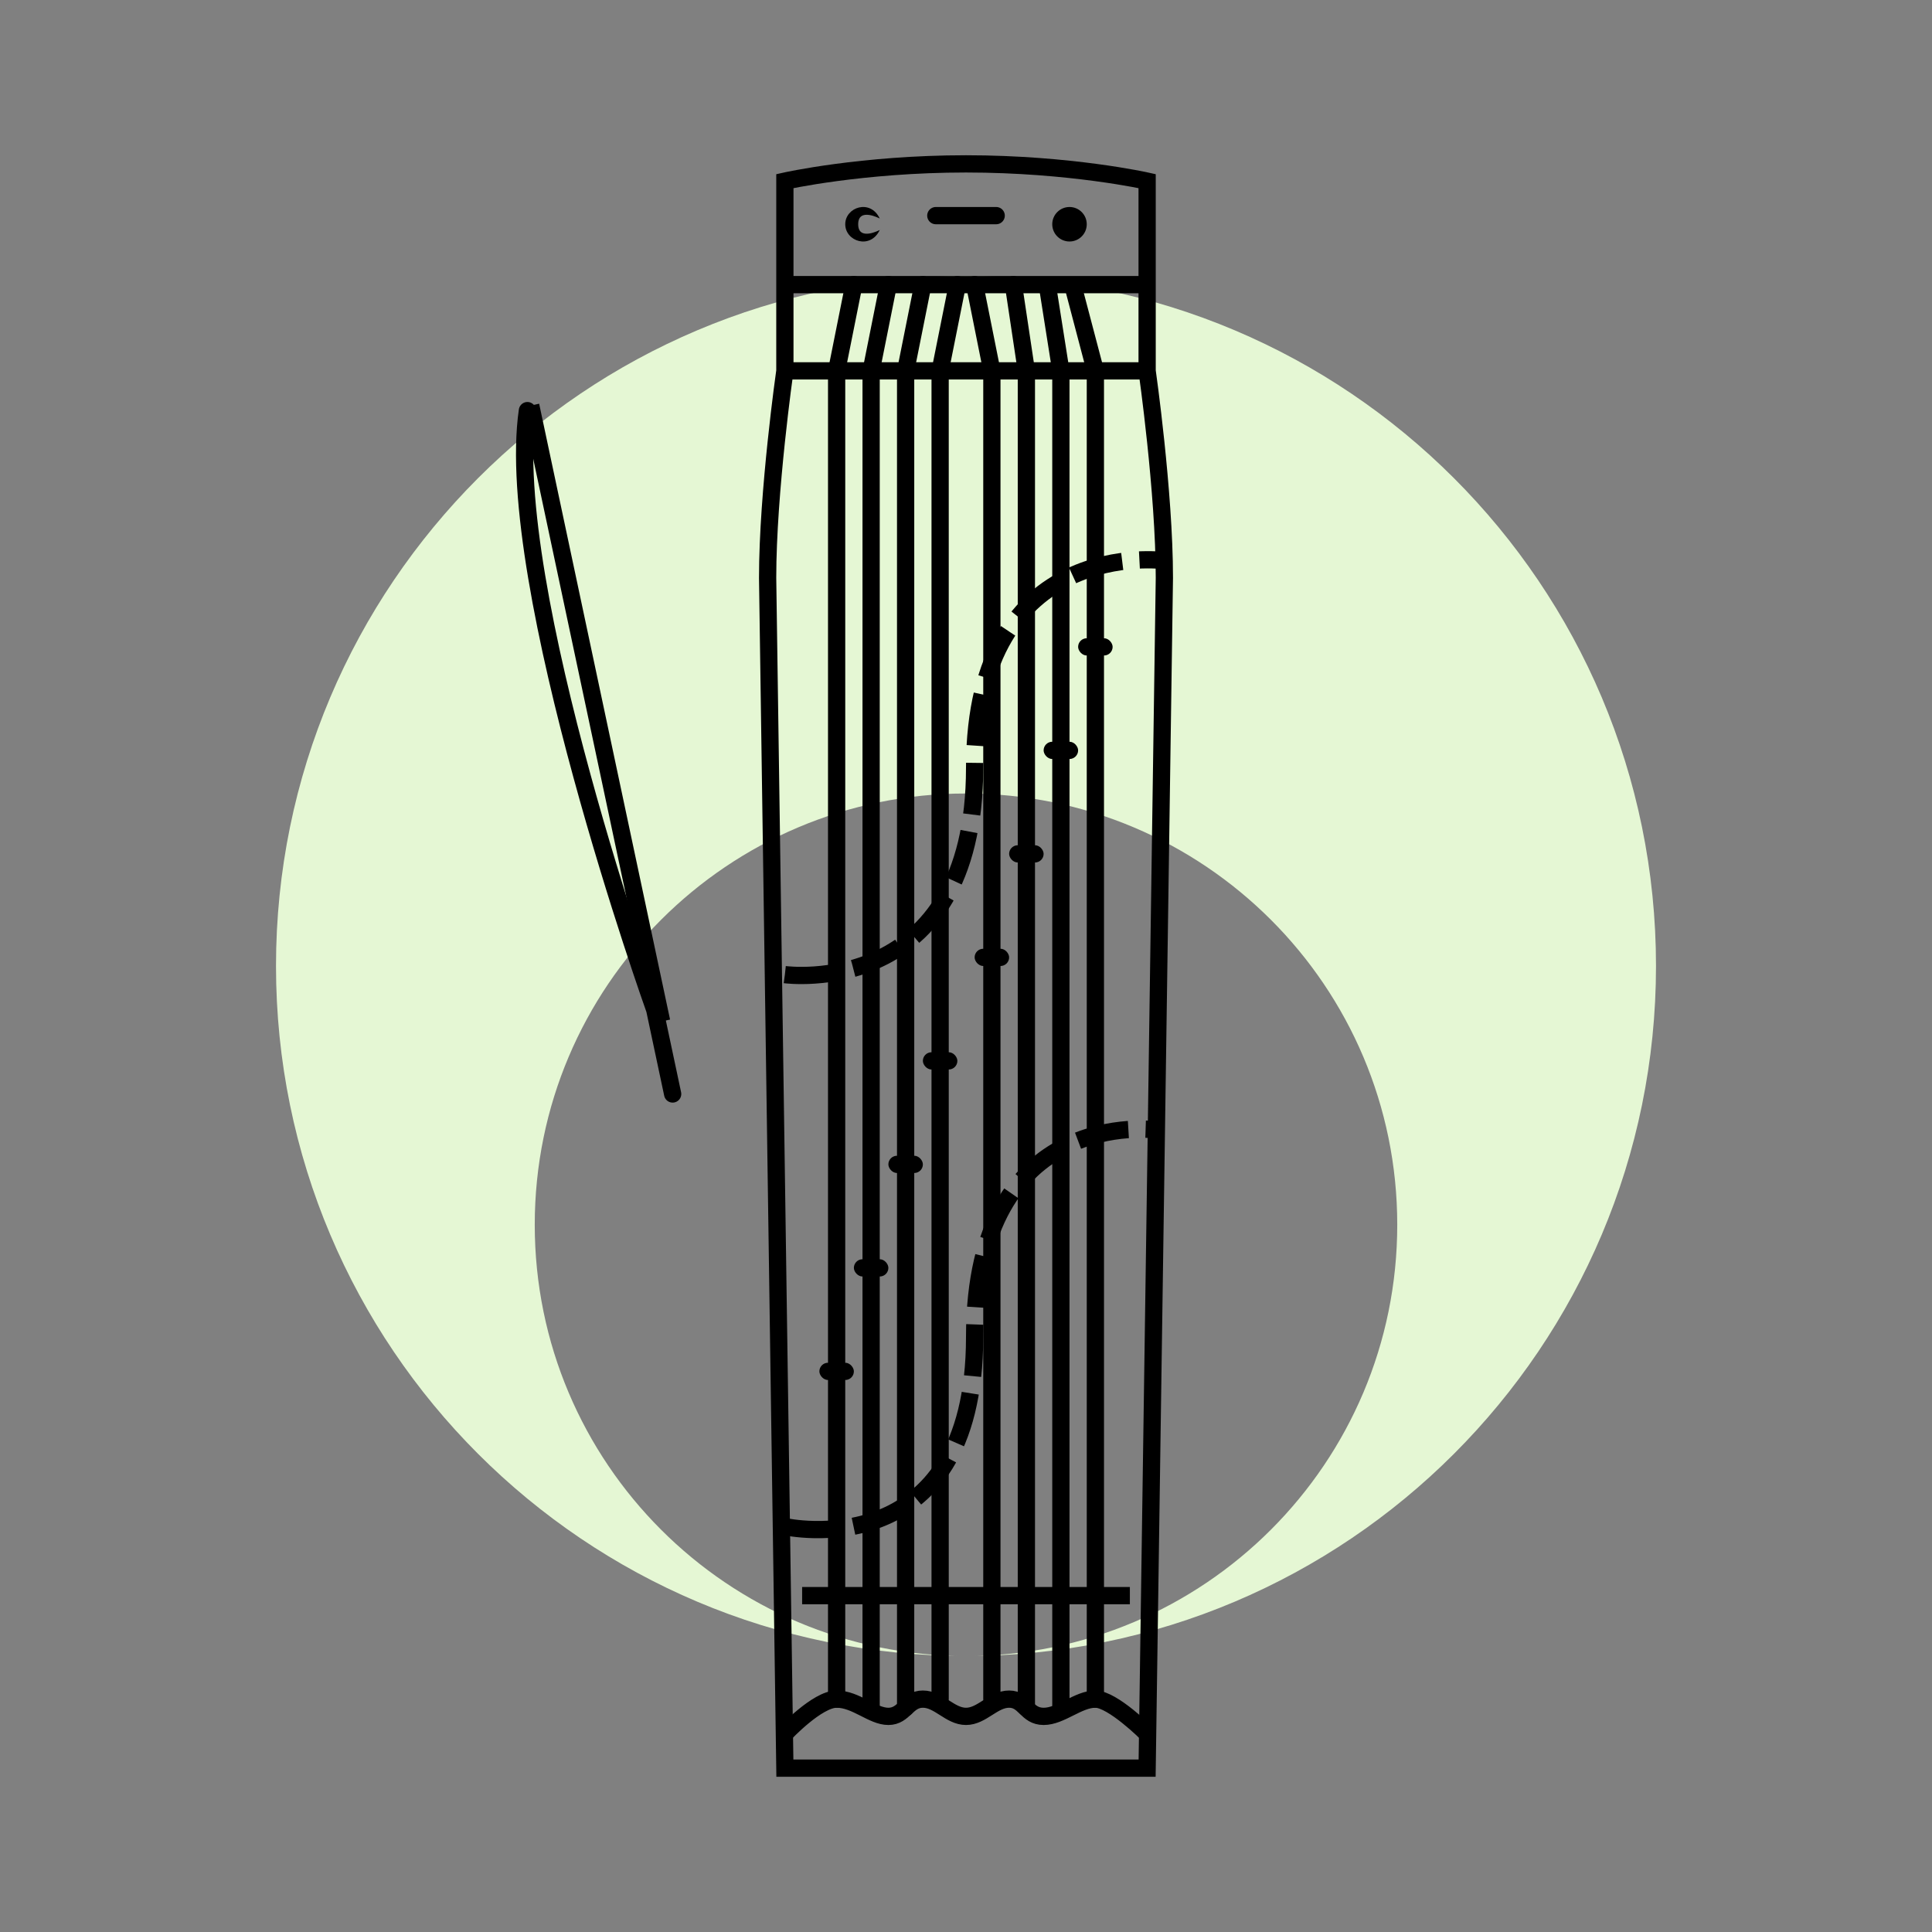 <svg width="112" height="112" viewBox="0 0 112 112" fill="none" xmlns="http://www.w3.org/2000/svg">
<rect x="0" y="0" width="112" height="112" fill="#808080" stroke="none"/>
<path fill-rule="evenodd" clip-rule="evenodd" d="M16 56C16 78.091 33.909 96 56 96C78.091 96 96 78.091 96 56C96 33.909 78.091 16 56 16C33.909 16 16 33.909 16 56ZM56 96C42.193 96 31 84.807 31 71C31 57.193 42.193 46 56 46C69.807 46 81 57.193 81 71C81 84.807 69.807 96 56 96Z" fill="#E5F7D4"/>
<path d="M66.5 16.5C66.5 18.014 66.5 18.434 66.5 21.5C66.5 21.5 67.5 28.5 67.5 33.5L66.5 102.5H45.5L44.5 33.5C44.5 28.5 45.5 21.5 45.5 21.5C45.5 18.434 45.5 18.014 45.5 16.5M66.5 16.5C66.5 16.5 61.55 16.5 56 16.5C50.45 16.5 45.5 16.5 45.5 16.5M66.5 16.5V10.5C66.5 10.5 62.054 9.5 56 9.5C49.946 9.5 45.5 10.5 45.5 10.5V16.5" stroke="black"/>
<path d="M45.5 56.5C45.5 56.5 56.5 58 56.5 44.5C56.5 31 67.5 32.5 67.5 32.5" stroke="black" stroke-dasharray="3 1"/>
<path d="M45.5 88.5C45.5 88.5 56.5 90.938 56.5 77.5C56.5 64.062 67 65.5 67 65.5" stroke="black" stroke-dasharray="3 1"/>
<path d="M46.5 92.5H65.5" stroke="black"/>
<path d="M45.5 21.5C45.5 21.5 51.5 21.5 56 21.5C60.5 21.5 66.5 21.5 66.5 21.5" stroke="black"/>
<path d="M49.75 13C49.75 13.999 51 13.331 51 13.331C50.455 14.488 49 13.992 49 13C49 12.008 50.455 11.512 51 12.669C51 12.669 49.75 12.001 49.75 13Z" fill="black"/>
<circle cx="62" cy="13" r="1" fill="black"/>
<path d="M54.25 12.5H57.75" stroke="black" stroke-linecap="round"/>
<path d="M49.5 16.5L48.5 21.5V62V92.5V98.5" stroke="black" stroke-linecap="round"/>
<path d="M51.5 16.5L50.5 21.5V58.5V92.5V99" stroke="black" stroke-linecap="round"/>
<path d="M53.5 16.5L52.5 21.5V55V92.391V99" stroke="black" stroke-linecap="round"/>
<path d="M55.5 16.5L54.5 21.5V52V92.5V98.5" stroke="black" stroke-linecap="round"/>
<path d="M56.5 16.5L57.5 21.5V49.5V92.5V98.5" stroke="black" stroke-linecap="round"/>
<path d="M58.75 16.5L59.5 21.5V44.5V92.5V99" stroke="black" stroke-linecap="round"/>
<path d="M60.75 16.75L61.5 21.5V36.5V92.5V99" stroke="black" stroke-linecap="round"/>
<path d="M62.25 16.75L63.5 21.5V56.594V74.344V92.5V98.5" stroke="black" stroke-linecap="round"/>
<rect x="47.5" y="79" width="2" height="1" rx="0.5" fill="black"/>
<rect x="49.5" y="73" width="2" height="1" rx="0.5" fill="black"/>
<rect x="51.5" y="67" width="2" height="1" rx="0.5" fill="black"/>
<rect x="53.5" y="61" width="2" height="1" rx="0.5" fill="black"/>
<rect x="56.5" y="55" width="2" height="1" rx="0.5" fill="black"/>
<rect x="58.5" y="49" width="2" height="1" rx="0.5" fill="black"/>
<rect x="60.5" y="43" width="2" height="1" rx="0.5" fill="black"/>
<rect x="62.5" y="37" width="2" height="1" rx="0.5" fill="black"/>
<path d="M45.5 100.5C45.5 100.5 47.375 98.5 48.5 98.5C49.625 98.5 50.572 99.5 51.5 99.5C52.428 99.5 52.572 98.5 53.5 98.5C54.428 98.5 55.072 99.5 56 99.5C56.928 99.5 57.572 98.5 58.5 98.5C59.428 98.5 59.5 99.5 60.5 99.5C61.5 99.5 62.5 98.5 63.5 98.5C64.5 98.5 66.5 100.5 66.5 100.5" stroke="black" stroke-linecap="round"/>
<path d="M30.574 23.804C29.125 33.824 37.955 58.528 37.955 58.528L38.994 63.419" stroke="black" stroke-linecap="round"/>
<path d="M30.766 23.508L38.355 59.21" stroke="black"/>
</svg>
